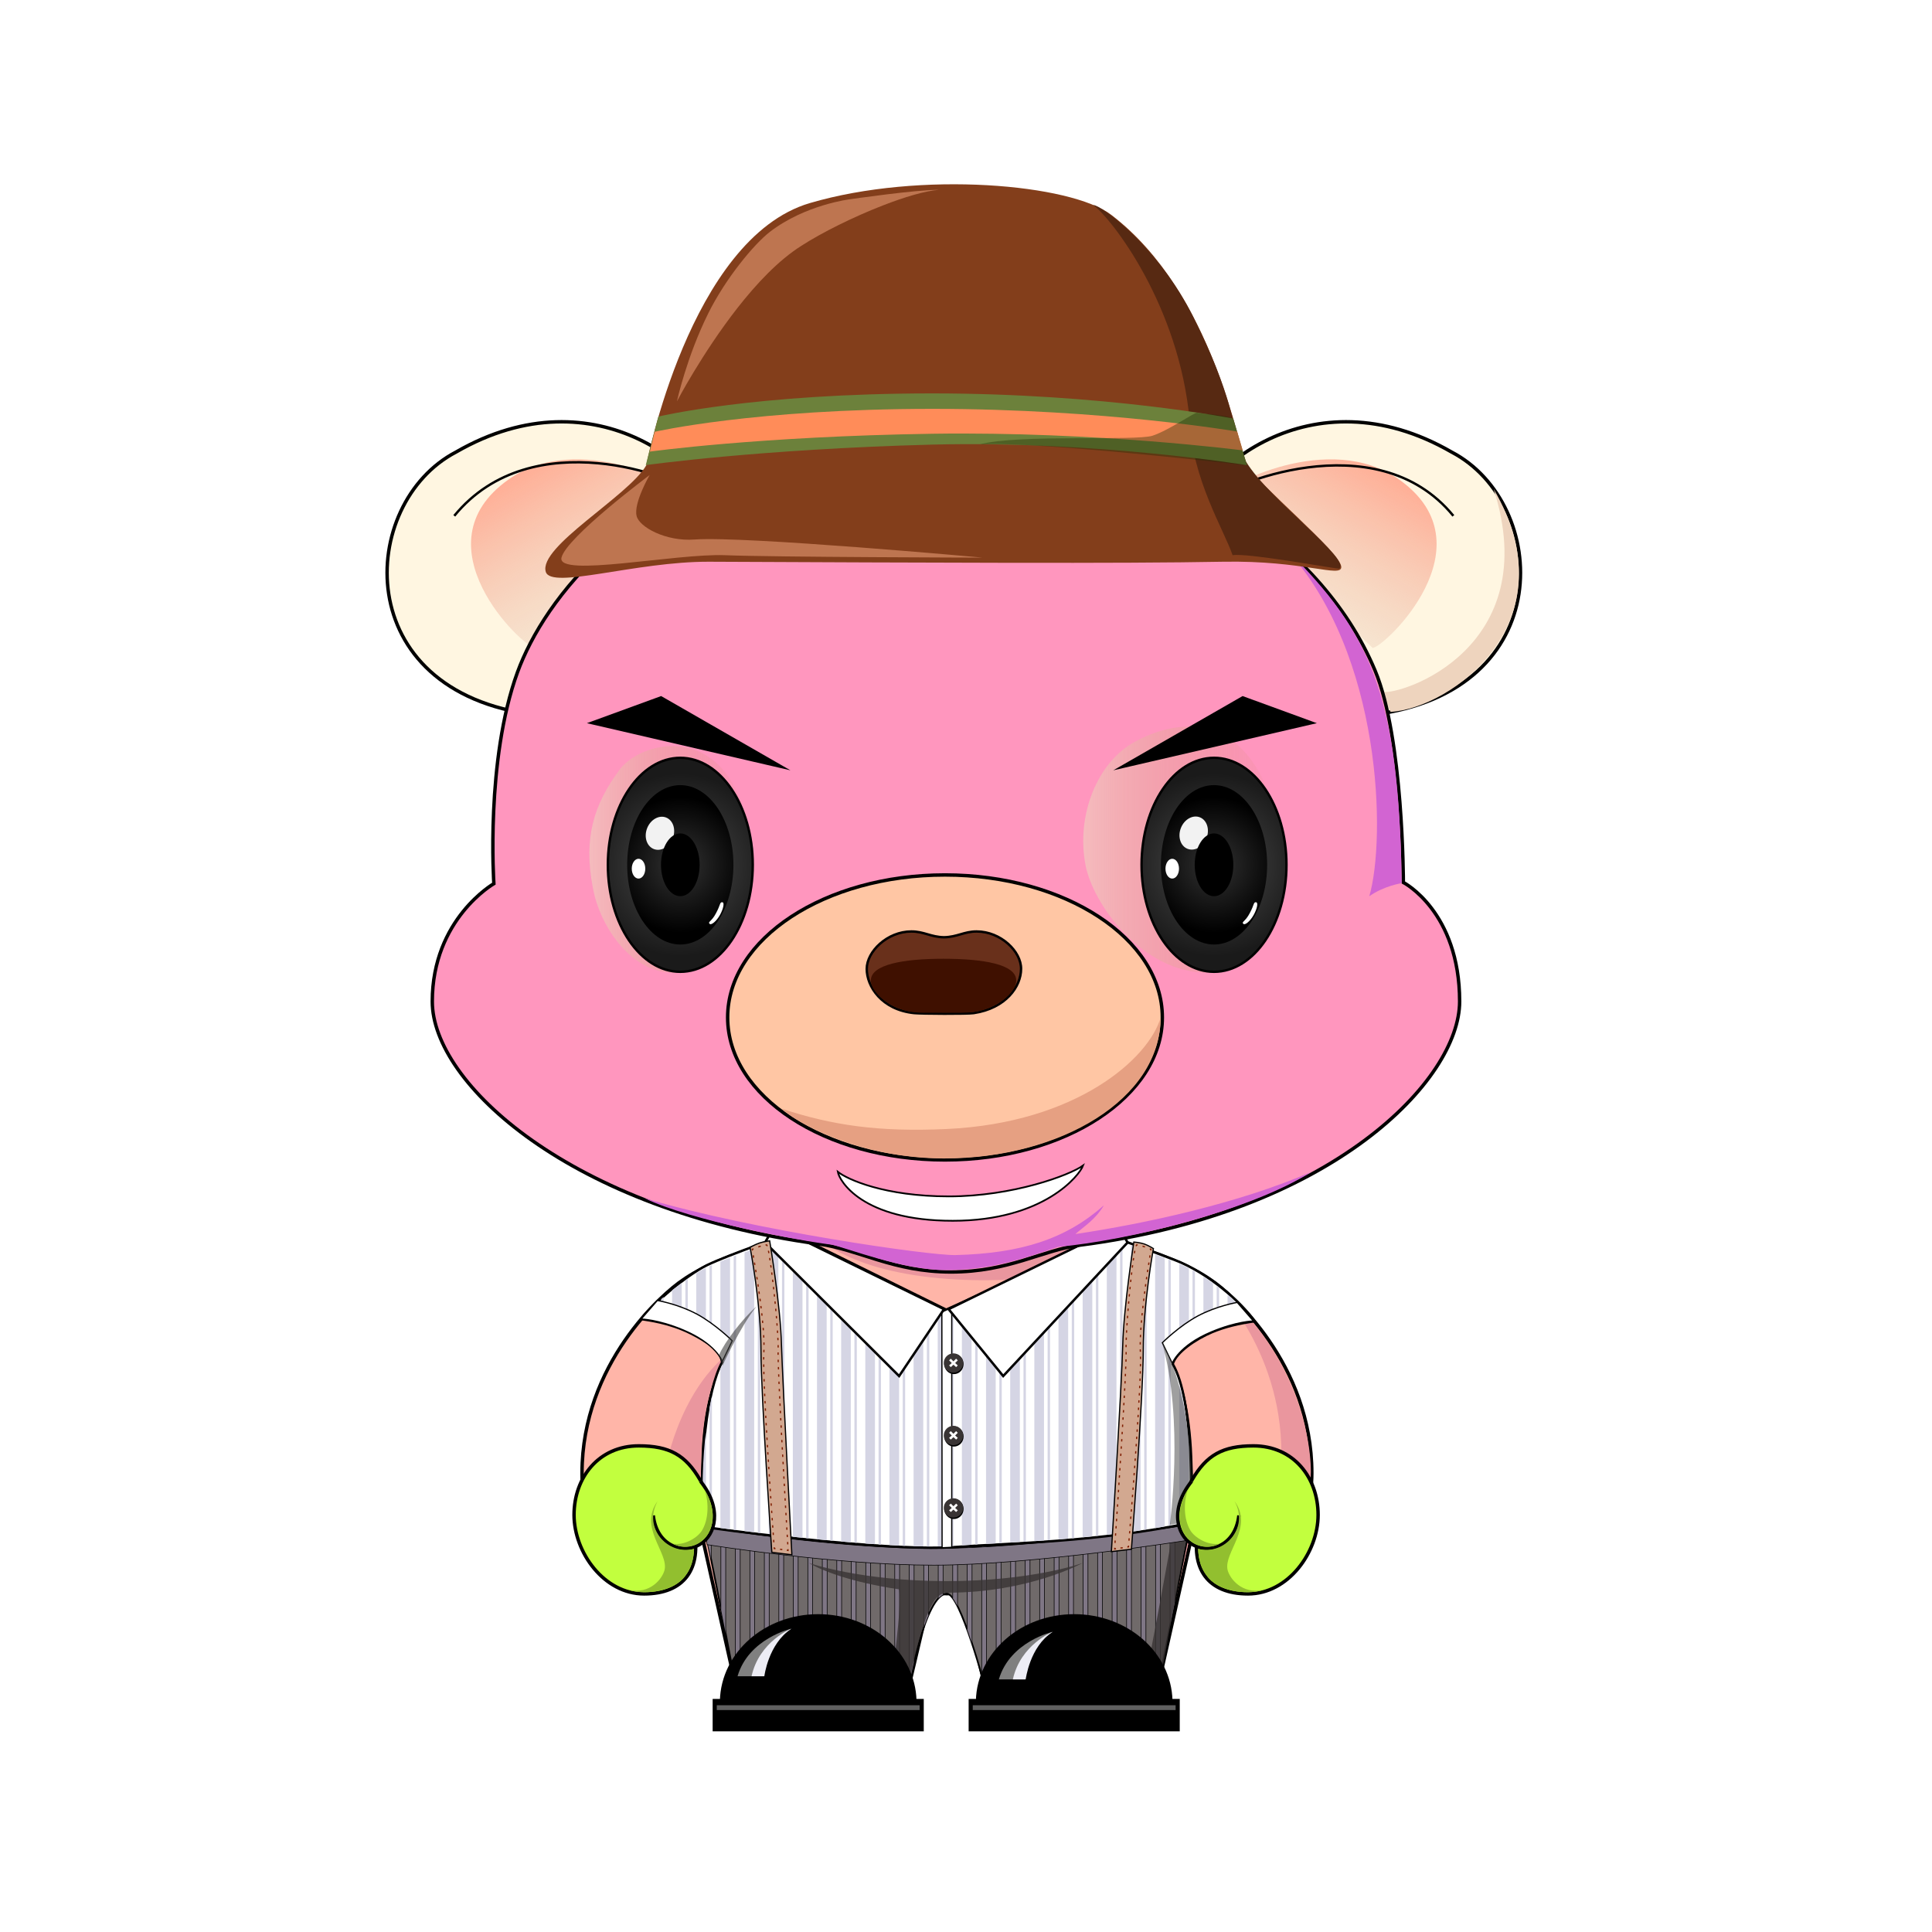 <?xml version="1.0" encoding="utf-8"?>
<svg version="1.0" id="layer_1" xmlns="http://www.w3.org/2000/svg" xmlns:xlink="http://www.w3.org/1999/xlink" x="0px" y="0px" viewBox="0 0 800 800" enable-background="new 0 0 800 800" xml:space="preserve">
<g id="_x31__2_">
	<g id="身体_14_">
		<path fill="#FFB5A8" stroke="#000000" stroke-width="1.417" stroke-miterlimit="10" d="M291.3,599.9c0.9-16.5,4-26.1,6.4-31.4
			C293.8,577.2,292.1,589,291.3,599.9l-0.4,14.5c0,9.2,0.5,24.7,0.5,24.7l13.1,58.4l71.6,1.9l9.4-39.9c0,0,3.8,0.4,6.6,0.4
			c2.8,0,6.6-0.4,6.6-0.4l9.4,39.9l71.6-1.9l13.1-58.4c0,0,0.5-15.2,0.5-24.1c0,0-0.2-33.1-6.8-46.5c2.1,3.2,5.8,16.1,6.5,34.5
			l0.4,12c3.6,39.4,49.8,38.6,49.8-5c0-45.3-33.4-74.5-41.8-80c-15.2-10.7-43.5-17.3-43.5-17.3h-65.7H392h-65.7
			c0,0-28.3,6.6-43.5,17.3c-8.4,5.5-41.8,34.7-41.8,80c0,43.8,46.6,44.3,49.8,4.4L291.3,599.9z"/>
		<path opacity="0.1" fill="#FFD2BE" d="M437.7,576.5c-10.9-19-1-39.8-11.4-39.8c-10.4,0-14.2,9.4-33,9.4c-0.1,0-0.7,0-0.8,0
			c-18.8,0-22.6-9.4-33-9.4s-0.5,20.8-11.4,39.8c-22.8,39.7,5.8,74.2,42.6,74.2c0.8,0,3.7,0,4.4,0
			C431.9,650.8,460.5,616.2,437.7,576.5z"/>
		<path fill="#EA969E" d="M335,647.2c0,0,21.3,7.5,57,7.5s56.3-7.5,56.3-7.5s-22.2,12.3-55.9,12.3c-2.9,0-4.9-0.1-7.6-0.3l-9.2,39.1
			l-3.2-4c2.3-7.2,1.4-30.3-0.1-36.2C352.5,655.2,340.1,650.3,335,647.2z"/>
		<path fill="#EA969E" d="M493.4,633l-13.7,59.8l-5.5-1c1.4-4.1,8.4-36.4,12.4-61.3c2.6-37.6-1.1-65.5-1.1-65.5
			C493.8,592.7,494.5,622.4,493.4,633z"/>
		<path fill="#EA969E" d="M542.8,609.5c0,10.4-6.2,31.3-16,29.3c4.2-12,3.7-32.8,3.7-32.8c1.9-45.3-26.9-73.4-26.9-73.4
			C534.1,556.9,542.8,591.9,542.8,609.5z"/>
		<path fill="#EA969E" d="M274.7,616.1c0,5.8-1.1,21.3-7.7,26.7c11.5,0,18.5-11.9,19.9-14.8c3.3-7.1,3.3-18,3.3-18
			c-0.3-34.8,10.2-48.6,10.2-48.6C282,576.8,274.7,606.2,274.7,616.1z"/>
		<path fill="#EA969E" d="M459.6,514.5c-4.6-8.2-28.1-15.9-64-17c-13.9-0.4-69.1-2.1-64.6,6.1c4.9,8.9,20.3,23,61.8,26
			C428.7,532.2,465.3,524.7,459.6,514.5z"/>
	</g>
	<g id="衣服_7_">
		<path fill="#706A6A" stroke="#000000" stroke-width="0.709" stroke-miterlimit="10" d="M291.4,632.1c1,1.2,13.5,67.3,13.5,67.3
			h71.2c0,0,6.9-39.5,16-39.5c5.6,0,16,39.5,16,39.5l71.6-1.9l13.1-66.1c0,0-44.9,8.9-103.1,9.4C359,641,324.7,637.9,291.4,632.1z"
			/>
		<g>
			<defs>
				<path id="SVGID_116_" d="M291.4,632.1c1,1.2,13.5,67.3,13.5,67.3h71.2c0,0,6.9-39.5,16-39.5c5.6,0,16,39.5,16,39.5l71.6-1.9
					l13.1-66.1c0,0-44.9,8.9-103.1,9.4C359,641,324.7,637.9,291.4,632.1z"/>
			</defs>
			<clipPath id="SVGID_2_">
				<use xlink:href="#SVGID_116_"  overflow="visible"/>
			</clipPath>
			<g clip-path="url(#SVGID_2_)">
				<rect x="292.5" y="629.4" fill="#7F7685" stroke="#000000" stroke-width="0.25" stroke-miterlimit="10" width="2" height="90"/>
				<rect x="298.5" y="629.4" fill="#7F7685" stroke="#000000" stroke-width="0.25" stroke-miterlimit="10" width="2" height="90"/>
				<rect x="304.5" y="629.4" fill="#7F7685" stroke="#000000" stroke-width="0.25" stroke-miterlimit="10" width="2" height="90"/>
				<rect x="310.5" y="629.4" fill="#7F7685" stroke="#000000" stroke-width="0.25" stroke-miterlimit="10" width="2" height="90"/>
				<rect x="316.5" y="629.4" fill="#7F7685" stroke="#000000" stroke-width="0.25" stroke-miterlimit="10" width="2" height="90"/>
				<rect x="322.5" y="629.4" fill="#7F7685" stroke="#000000" stroke-width="0.25" stroke-miterlimit="10" width="2" height="90"/>
				<rect x="328.5" y="629.4" fill="#7F7685" stroke="#000000" stroke-width="0.25" stroke-miterlimit="10" width="2" height="90"/>
				<rect x="334.5" y="629.4" fill="#7F7685" stroke="#000000" stroke-width="0.25" stroke-miterlimit="10" width="2" height="90"/>
				<rect x="340.5" y="629.4" fill="#7F7685" stroke="#000000" stroke-width="0.25" stroke-miterlimit="10" width="2" height="90"/>
				<rect x="346.5" y="629.4" fill="#7F7685" stroke="#000000" stroke-width="0.25" stroke-miterlimit="10" width="2" height="90"/>
				<rect x="352.5" y="629.4" fill="#7F7685" stroke="#000000" stroke-width="0.25" stroke-miterlimit="10" width="2" height="90"/>
				<rect x="358.5" y="629.4" fill="#7F7685" stroke="#000000" stroke-width="0.25" stroke-miterlimit="10" width="2" height="90"/>
				<rect x="364.5" y="629.4" fill="#7F7685" stroke="#000000" stroke-width="0.25" stroke-miterlimit="10" width="2" height="90"/>
				<rect x="370.5" y="629.4" fill="#7F7685" stroke="#000000" stroke-width="0.25" stroke-miterlimit="10" width="2" height="90"/>
				<rect x="376.5" y="629.4" fill="#7F7685" stroke="#000000" stroke-width="0.25" stroke-miterlimit="10" width="2" height="90"/>
				<rect x="382.5" y="629.4" fill="#7F7685" stroke="#000000" stroke-width="0.25" stroke-miterlimit="10" width="2" height="90"/>
				<rect x="388.5" y="629.4" fill="#7F7685" stroke="#000000" stroke-width="0.25" stroke-miterlimit="10" width="2" height="90"/>
				<rect x="394.5" y="629.4" fill="#7F7685" stroke="#000000" stroke-width="0.25" stroke-miterlimit="10" width="2" height="90"/>
				<rect x="400.5" y="629.4" fill="#7F7685" stroke="#000000" stroke-width="0.25" stroke-miterlimit="10" width="2" height="90"/>
				<rect x="406.5" y="629.4" fill="#7F7685" stroke="#000000" stroke-width="0.25" stroke-miterlimit="10" width="2" height="90"/>
				<rect x="412.5" y="629.4" fill="#7F7685" stroke="#000000" stroke-width="0.25" stroke-miterlimit="10" width="2" height="90"/>
				<rect x="418.5" y="629.4" fill="#7F7685" stroke="#000000" stroke-width="0.25" stroke-miterlimit="10" width="2" height="90"/>
				<rect x="424.5" y="629.4" fill="#7F7685" stroke="#000000" stroke-width="0.25" stroke-miterlimit="10" width="2" height="90"/>
				<rect x="430.5" y="629.4" fill="#7F7685" stroke="#000000" stroke-width="0.25" stroke-miterlimit="10" width="2" height="90"/>
				<rect x="436.5" y="629.4" fill="#7F7685" stroke="#000000" stroke-width="0.25" stroke-miterlimit="10" width="2" height="90"/>
				<rect x="442.5" y="629.4" fill="#7F7685" stroke="#000000" stroke-width="0.25" stroke-miterlimit="10" width="2" height="90"/>
				<rect x="448.5" y="629.4" fill="#7F7685" stroke="#000000" stroke-width="0.25" stroke-miterlimit="10" width="2" height="90"/>
				<rect x="454.5" y="629.4" fill="#7F7685" stroke="#000000" stroke-width="0.25" stroke-miterlimit="10" width="2" height="90"/>
				<rect x="460.5" y="629.4" fill="#7F7685" stroke="#000000" stroke-width="0.25" stroke-miterlimit="10" width="2" height="90"/>
				<rect x="466.5" y="629.4" fill="#7F7685" stroke="#000000" stroke-width="0.25" stroke-miterlimit="10" width="2" height="90"/>
				<rect x="472.5" y="629.4" fill="#7F7685" stroke="#000000" stroke-width="0.25" stroke-miterlimit="10" width="2" height="90"/>
				<rect x="478.5" y="629.4" fill="#7F7685" stroke="#000000" stroke-width="0.25" stroke-miterlimit="10" width="2" height="90"/>
				<rect x="484.5" y="629.4" fill="#7F7685" stroke="#000000" stroke-width="0.25" stroke-miterlimit="10" width="2" height="90"/>
			</g>
		</g>
		<path opacity="0.8" fill="#393434" d="M335,647.2c0,0,21.3,7.5,57,7.5s56.3-7.5,56.3-7.5s-22.2,12.3-55.9,12.3
			c-2.9,0-4.9,2.2-6,4.1c-5.9,9.9-10.4,35.8-10.4,35.8l-7.3,0.2c0.4-3.6,5.1-35.6,3.5-41.5C352.5,655.2,340.1,650.3,335,647.2z"/>
		<path opacity="0.8" fill="#393434" d="M492.3,631.4L481,692.7l-6.8,1.8c1.4-4.1,11.8-62.1,11.8-62.1L492.3,631.4z"/>
		<path fill="#7F7685" stroke="#000000" stroke-width="0.25" stroke-miterlimit="10" d="M292.8,639.6c0,0,53,8.5,93.8,8.5
			s105.2-10.3,105.2-10.3l1-6.4c0,0-64.9,9.8-106.2,9.8s-95.2-8.9-95.2-8.9L292.8,639.6z"/>
		<path fill="#FFFFFF" stroke="#000000" stroke-miterlimit="10" d="M265.5,546.2c2.9,0.5,11.6,1.4,20.7,6
			c6.3,3.2,12.2,6.9,12.8,11.9c-6.2,11.4-9.7,40.1-7.5,68.2c26.4,3.7,80.6,10,103.9,8.3s58.9-2,97.4-10c0.7-8.8,1.6-50.9-7.2-65.8
			c1.4-4.8,9.4-10.3,16.3-13.2c5.5-2.3,11.3-3.6,17.6-4.5c-5.4-7.7-19.1-20-32.9-25.3c-16.4-6.3-27.3-10.1-27.3-10.1l-67.5,30.6
			l-64.3-31.7c0,0-25.7,8.9-34.8,13.3C283.6,528.4,269,541.1,265.5,546.2z"/>
		<g>
			<defs>
				<path id="SVGID_118_" d="M265.5,546.2c2.9,0.5,9.3-0.3,19.7,4.9c6.8,3.4,13.8,8,14.4,13c-6.2,11.4-10.2,39.6-8.1,67.7
					c26.4,3.7,80.5,10,103.8,8.3s58.9-2.1,97.4-10c0.7-8.8,1-50.4-7.8-65.3c1.4-4.8,9.8-10.6,16.8-13.5c5.5-2.3,10.4-3.5,16.8-4.3
					c-5.4-7.7-18.4-19.3-32.3-24.6c-16.4-6.3-26.9-10.1-26.9-10.1L391.7,543l-63.9-31.2c0,0-26,8.6-35,12.9
					C283.8,529.1,269,541.1,265.5,546.2z"/>
			</defs>
			<clipPath id="SVGID_3_">
				<use xlink:href="#SVGID_118_"  overflow="visible"/>
			</clipPath>
			<g clip-path="url(#SVGID_3_)">
				<rect x="268.3" y="511.8" fill="#D5D5E4" width="4" height="132"/>
				<rect x="273.8" y="511.8" fill="#D5D5E4" width="1" height="132"/>
				<rect x="283.8" y="511.8" fill="#D5D5E4" width="1" height="132"/>
				<rect x="293.8" y="511.8" fill="#D5D5E4" width="1" height="132"/>
				<rect x="303.8" y="511.8" fill="#D5D5E4" width="1" height="132"/>
				<rect x="313.8" y="511.8" fill="#D5D5E4" width="1" height="132"/>
				<rect x="323.8" y="511.8" fill="#D5D5E4" width="1" height="132"/>
				<rect x="333.8" y="511.8" fill="#D5D5E4" width="1" height="132"/>
				<rect x="343.8" y="511.8" fill="#D5D5E4" width="1" height="132"/>
				<rect x="353.8" y="511.8" fill="#D5D5E4" width="1" height="132"/>
				<rect x="363.8" y="511.8" fill="#D5D5E4" width="1" height="132"/>
				<rect x="373.8" y="511.8" fill="#D5D5E4" width="1" height="132"/>
				<rect x="383.8" y="511.8" fill="#D5D5E4" width="1" height="132"/>
				<rect x="393.8" y="511.8" fill="#D5D5E4" width="1" height="132"/>
				<rect x="403.8" y="511.8" fill="#D5D5E4" width="1" height="132"/>
				<rect x="413.8" y="511.8" fill="#D5D5E4" width="1" height="132"/>
				<rect x="423.8" y="511.8" fill="#D5D5E4" width="1" height="132"/>
				<rect x="433.8" y="511.8" fill="#D5D5E4" width="1" height="132"/>
				<rect x="443.8" y="511.8" fill="#D5D5E4" width="1" height="132"/>
				<rect x="453.8" y="511.8" fill="#D5D5E4" width="1" height="132"/>
				<rect x="463.8" y="511.8" fill="#D5D5E4" width="1" height="132"/>
				<rect x="473.8" y="511.8" fill="#D5D5E4" width="1" height="132"/>
				<rect x="483.8" y="511.8" fill="#D5D5E4" width="1" height="132"/>
				<rect x="493.8" y="511.8" fill="#D5D5E4" width="1" height="132"/>
				<rect x="503.8" y="511.8" fill="#D5D5E4" width="1" height="132"/>
				<rect x="513.8" y="511.8" fill="#D5D5E4" width="1" height="132"/>
				<rect x="278.3" y="511.8" fill="#D5D5E4" width="4" height="132"/>
				<rect x="288.3" y="511.8" fill="#D5D5E4" width="4" height="132"/>
				<rect x="298.3" y="511.8" fill="#D5D5E4" width="4" height="132"/>
				<rect x="308.3" y="511.8" fill="#D5D5E4" width="4" height="132"/>
				<rect x="318.3" y="511.8" fill="#D5D5E4" width="4" height="132"/>
				<rect x="328.3" y="511.8" fill="#D5D5E4" width="4" height="132"/>
				<rect x="338.3" y="511.8" fill="#D5D5E4" width="4" height="132"/>
				<rect x="348.3" y="511.8" fill="#D5D5E4" width="4" height="132"/>
				<rect x="358.3" y="511.8" fill="#D5D5E4" width="4" height="132"/>
				<rect x="368.3" y="511.8" fill="#D5D5E4" width="4" height="132"/>
				<rect x="378.3" y="511.8" fill="#D5D5E4" width="4" height="132"/>
				<rect x="388.3" y="511.8" fill="#D5D5E4" width="4" height="132"/>
				<rect x="398.3" y="511.8" fill="#D5D5E4" width="4" height="132"/>
				<rect x="408.3" y="511.8" fill="#D5D5E4" width="4" height="132"/>
				<rect x="418.3" y="511.8" fill="#D5D5E4" width="4" height="132"/>
				<rect x="428.3" y="511.8" fill="#D5D5E4" width="4" height="132"/>
				<rect x="438.3" y="511.8" fill="#D5D5E4" width="4" height="132"/>
				<rect x="448.3" y="511.8" fill="#D5D5E4" width="4" height="132"/>
				<rect x="458.3" y="511.8" fill="#D5D5E4" width="4" height="132"/>
				<rect x="468.3" y="511.8" fill="#D5D5E4" width="4" height="132"/>
				<rect x="478.3" y="511.8" fill="#D5D5E4" width="4" height="132"/>
				<rect x="488.3" y="511.8" fill="#D5D5E4" width="4" height="132"/>
				<rect x="498.3" y="511.8" fill="#D5D5E4" width="4" height="132"/>
				<rect x="508.3" y="511.8" fill="#D5D5E4" width="4" height="132"/>
			</g>
		</g>
		<polygon fill="#FFFFFF" stroke="#000000" stroke-width="0.5" stroke-miterlimit="10" points="394.1,640.7 390.1,640.9 390,543.3 
			394.1,541.4 		"/>
		<polygon fill="#FFFFFF" stroke="#000000" stroke-miterlimit="10" points="322.7,508.7 390.9,542.1 372.3,569.8 316.8,514.5 
			320.1,508.7 		"/>
		<polygon fill="#FFFFFF" stroke="#000000" stroke-miterlimit="10" points="461.1,508.7 392.8,542.1 415.4,569.8 466.9,514.5 
			463.7,508.7 		"/>
		<path fill="#FFFFFF" stroke="#000000" stroke-width="0.5" stroke-miterlimit="10" d="M485.4,564.5c0,0,2.6-7.3,16.2-13
			c10.5-4.4,17.4-4.5,17.4-4.5l-6.7-7.7c0,0-8.4,1.4-16.3,5.6c-7.8,4.2-14.7,11.1-14.7,11.1L485.4,564.5z"/>
		<path fill="#FFFFFF" stroke="#000000" stroke-width="0.5" stroke-miterlimit="10" d="M299.1,563.7c0,0-2.6-7.3-16.2-13
			c-10.5-4.4-17.4-4.5-17.4-4.5l6.7-7.7c0,0,8.4,1.4,16.3,5.6c7.8,4.2,14.7,11.1,14.7,11.1L299.1,563.7z"/>
		<path opacity="0.5" fill="#404040" d="M481.2,556c13.9,23.9,13.1,70.3,11.1,74l-7.9,1.4C484.4,631.4,490.4,588,481.2,556z"/>
		<path opacity="0.6" fill="#404040" d="M313.3,540.9c-5.9,5.2-13.4,15-15.5,20.1c1,2.3,1.4,4.5,1.4,4.5S306.5,549.2,313.3,540.9z"
			/>
		<g>
			<path fill="#D2A890" stroke="#000000" stroke-width="0.5" stroke-miterlimit="10" d="M327.9,643.8l-8.3-1c0,0-4.5-64.5-4.5-83.7
				c0-19.2-4.5-42.6-4.5-42.6s2.1-1.2,3.9-1.8c1.8-0.6,4.2-0.9,4.2-0.9s4.6,27.4,4.9,43.4C324.1,573,327.9,643.8,327.9,643.8z"/>
			<g>
				<g>
					<path fill="none" stroke="#7F1D00" stroke-width="0.5" stroke-miterlimit="10" d="M312,517.1c-0.3,0.1-0.5,0.2-0.5,0.2
						s0,0.2,0.1,0.5"/>
					<path fill="none" stroke="#7F1D00" stroke-width="0.5" stroke-miterlimit="10" stroke-dasharray="1.011,2.021" d="
						M311.9,519.8c1.3,7.4,5,29.6,4.4,40.2c-0.7,11.7,3.5,69.6,4.2,79.7"/>
					<path fill="none" stroke="#7F1D00" stroke-width="0.5" stroke-miterlimit="10" d="M320.6,640.7c0,0.3,0,0.5,0,0.5l0.5,0.1"/>
					
						<line fill="none" stroke="#7F1D00" stroke-width="0.5" stroke-miterlimit="10" stroke-dasharray="0.946,1.891" x1="323" y1="641.5" x2="324.9" y2="641.8"/>
					<path fill="none" stroke="#7F1D00" stroke-width="0.5" stroke-miterlimit="10" d="M325.8,641.9l0.5,0.1c0,0,0-0.2,0-0.5"/>
					<path fill="none" stroke="#7F1D00" stroke-width="0.5" stroke-miterlimit="10" stroke-dasharray="1.008,2.015" d="
						M326.2,639.5c-0.8-13-4.3-72.9-4-80.3c0.3-7.6-2.6-35.2-4.2-42.2"/>
					<path fill="none" stroke="#7F1D00" stroke-width="0.5" stroke-miterlimit="10" d="M317.7,516c-0.1-0.2-0.1-0.4-0.2-0.5
						c-0.1,0-0.3,0-0.5,0"/>
					<path fill="none" stroke="#7F1D00" stroke-width="0.5" stroke-miterlimit="10" stroke-dasharray="1.06,2.12" d="M315,516
						c-0.7,0.2-1.4,0.5-2,0.7"/>
				</g>
			</g>
		</g>
		<g>
			<path fill="#D2A890" stroke="#000000" stroke-width="0.5" stroke-miterlimit="10" d="M460.2,642.5l8.3-1c0,0,4.9-63.2,4.9-82.5
				c0-19.2,4.2-42,4.2-42s-2.1-1.3-3.8-1.9c-1.8-0.6-4.3-0.8-4.3-0.8s-4.2,26.7-4.6,42.7C464.5,573,460.2,642.5,460.2,642.5z"/>
			<g>
				<g>
					<path fill="none" stroke="#7F1D00" stroke-width="0.5" stroke-miterlimit="10" d="M476.1,517.1c0.3,0.1,0.5,0.2,0.5,0.2
						s0,0.2-0.1,0.5"/>
					<path fill="none" stroke="#7F1D00" stroke-width="0.5" stroke-miterlimit="10" stroke-dasharray="1.005,2.01" d="
						M476.2,519.8c-1.2,7.4-4.6,29.6-4,40.2c0.7,11.7-4,69-4.8,79"/>
					<path fill="none" stroke="#7F1D00" stroke-width="0.5" stroke-miterlimit="10" d="M467.3,640c0,0.3,0,0.5,0,0.5l-0.5,0.1"/>
					
						<line fill="none" stroke="#7F1D00" stroke-width="0.5" stroke-miterlimit="10" stroke-dasharray="0.946,1.891" x1="464.9" y1="640.9" x2="463" y2="641.1"/>
					<path fill="none" stroke="#7F1D00" stroke-width="0.5" stroke-miterlimit="10" d="M462.1,641.3l-0.5,0.1c0,0,0-0.2,0-0.5"/>
					<path fill="none" stroke="#7F1D00" stroke-width="0.5" stroke-miterlimit="10" stroke-dasharray="1.002,2.005" d="
						M461.7,638.9c0.9-13,4.9-72.3,4.6-79.7c-0.3-7.6,2.2-35.3,3.8-42.2"/>
					<path fill="none" stroke="#7F1D00" stroke-width="0.5" stroke-miterlimit="10" d="M470.4,516c0.1-0.2,0.1-0.4,0.2-0.5
						c0.1,0,0.3,0,0.5,0"/>
					<path fill="none" stroke="#7F1D00" stroke-width="0.5" stroke-miterlimit="10" stroke-dasharray="1.06,2.12" d="M473.1,516
						c0.7,0.2,1.4,0.5,2,0.7"/>
				</g>
			</g>
		</g>
		<g id="扣子_1_">
			<g>
				<ellipse cx="395" cy="624.8" rx="4" ry="4.2"/>
				<circle fill="#393434" cx="394.8" cy="624.4" r="4"/>
				<polygon fill="#FFFFFF" points="396.6,625.4 395.5,624.4 396.6,623.3 395.9,622.6 394.8,623.7 393.7,622.6 393,623.3 
					394.1,624.4 393,625.4 393.7,626.1 394.8,625.1 395.9,626.1 				"/>
			</g>
			<g>
				<ellipse cx="395" cy="594.8" rx="4" ry="4.2"/>
				<circle fill="#393434" cx="394.8" cy="594.4" r="4"/>
				<polygon fill="#FFFFFF" points="396.6,595.4 395.5,594.4 396.6,593.3 395.9,592.6 394.8,593.7 393.7,592.6 393,593.3 
					394.1,594.4 393,595.4 393.7,596.1 394.8,595.1 395.9,596.1 				"/>
			</g>
			<g>
				<ellipse cx="395" cy="564.8" rx="4" ry="4.2"/>
				<circle fill="#393434" cx="394.8" cy="564.4" r="4"/>
				<polygon fill="#FFFFFF" points="396.6,565.4 395.5,564.4 396.6,563.3 395.9,562.6 394.8,563.7 393.7,562.6 393,563.3 
					394.1,564.4 393,565.4 393.7,566.1 394.8,565.1 395.9,566.1 				"/>
			</g>
		</g>
	</g>
	<g id="鞋子_2_">
		<g>
			<path stroke="#000000" stroke-width="1.417" stroke-miterlimit="10" d="M484.8,704.2c-0.5-19.5-18.2-35.1-40-35.1
				c-21.8,0-39.5,15.6-40,35.1h-3v12h86v-12H484.8z"/>
			<path fill="#808080" d="M435.9,675.7c0,0-17.7,4-22.3,19.7h10.7C424.3,695.3,421.9,685.3,435.9,675.7z"/>
			<path fill="#EDEDF5" d="M435.9,675.7c0,0-13.3,5.2-16.5,19.7h5.3C424.8,695.3,426.3,681.9,435.9,675.7z"/>
			<rect x="402.8" y="706.1" fill="#606060" width="84" height="2"/>
		</g>
		<g>
			<path stroke="#000000" stroke-width="1.417" stroke-miterlimit="10" d="M378.8,704.2c-0.5-19.5-18.2-35.1-40-35.1
				c-21.8,0-39.5,15.6-40,35.1h-3v12h86v-12H378.8z"/>
			<path fill="#808080" d="M327.7,674.4c0,0-17.7,4-22.3,19.7H316C316,694.1,313.7,684.1,327.7,674.4z"/>
			<path fill="#EDEDF5" d="M327.7,674.4c0,0-13.3,5.2-16.5,19.7h5.3C316.5,694.1,318.1,680.7,327.7,674.4z"/>
			<rect x="296.8" y="706.1" fill="#606060" width="84" height="2"/>
		</g>
	</g>
	<g id="手_5_">
		<g id="左手_16_">
			<path fill="#C2FF3E" stroke="#000000" stroke-width="1.417" stroke-miterlimit="10" d="M287.2,632.8
				c3.6,16.8-3.9,27.2-20.5,27.2s-29-17.2-29-32.7c0-15.5,10.2-28.6,26.8-28.6c12.7,0,19.4,3.8,25.4,14.1
				C293.8,619.7,286.4,629.3,287.2,632.8z"/>
			<path fill="#C2FF3E" stroke="#000000" stroke-width="1.417" stroke-miterlimit="10" d="M270.5,627.5c1.5,13,12.8,16.2,19.6,11.8
				c6.1-3.8,9.1-14.5,0-25.9"/>
			<path fill="#92BF2F" d="M291.4,616.4c1.5,2.4,2.9,11.3-0.7,17.3c-1.8,3-7.3,6.4-12.2,5.5c6.1,3.2,12.8,0.3,15.3-5.2
				C297.3,626.6,292.9,618.2,291.4,616.4z"/>
			<path fill="#92BF2F" d="M272.3,621.6c-8,10.9,4.5,21.2,2.9,28.4c-0.8,3.5-5.9,10.4-15,8.3c7.4,2.5,19.4,0.3,23.5-5.7
				c1.1-1.6,3.4-4.2,3.7-11.2C276.6,644.1,266.1,632.9,272.3,621.6z"/>
		</g>
		<g id="左手_15_">
			<path fill="#C2FF3E" stroke="#000000" stroke-width="1.417" stroke-miterlimit="10" d="M496.3,632.8
				c-3.6,16.8,3.9,27.2,20.5,27.2s29-17.2,29-32.7c0-15.5-10.2-28.6-26.8-28.6c-12.7,0-19.4,3.8-25.4,14.1
				C489.7,619.7,497.1,629.3,496.3,632.8z"/>
			<path fill="#C2FF3E" stroke="#000000" stroke-width="1.417" stroke-miterlimit="10" d="M513,627.5c-1.5,13-12.8,16.2-19.6,11.8
				c-6.1-3.8-9.1-14.5,0-25.9"/>
			<path fill="#92BF2F" d="M492.2,616.4c-1.5,2.4-2.9,11.3,0.7,17.3c1.8,3,7.3,6.4,12.2,5.5c-6.1,3.2-12.8,0.3-15.3-5.2
				C486.3,626.6,490.7,618.2,492.2,616.4z"/>
			<path fill="#92BF2F" d="M511.2,621.6c8,10.9-4.5,21.2-2.9,28.4c0.8,3.5,5.9,10.4,15,8.3c-7.4,2.5-19.4,0.3-23.5-5.7
				c-1.1-1.6-3.4-4.2-3.7-11.2C506.9,644.1,517.4,632.9,511.2,621.6z"/>
		</g>
	</g>
	<g id="耳朵_5_">
		<g id="耳朵_21_">
			<path fill="#FFF6E1" stroke="#000000" stroke-width="1.417" stroke-miterlimit="10" d="M299.6,220.5
				c-4.2-24.9-52.4-67-110.8-33.3c-40.6,21.2-44.6,99.3,32.9,108.8L299.6,220.5z"/>
			<linearGradient id="SVGID_4_" gradientUnits="userSpaceOnUse" x1="256.577" y1="248.082" x2="223.574" y2="190.919">
				<stop  offset="2.564103e-03" style="stop-color:#EED2BE;stop-opacity:0.5"/>
				<stop  offset="1" style="stop-color:#FFAE96"/>
			</linearGradient>
			<path fill="url(#SVGID_4_)" d="M221.5,268.3c-5-0.4-49.3-42.5-11-69.7c29-20.5,72,2.3,76.5,8L221.5,268.3z"/>
			<path fill="none" stroke="#000000" stroke-miterlimit="10" d="M188.1,213.6c32.4-39.6,93.5-15.1,97.1-10.3"/>
		</g>
		<g id="耳朵_20_">
			<path fill="#FFF6E1" stroke="#000000" stroke-width="1.417" stroke-miterlimit="10" d="M490.3,220.5
				c4.2-24.9,52.4-67,110.8-33.3c40.6,21.2,44.6,99.3-32.9,108.8L490.3,220.5z"/>
			<path fill="#EED4BE" d="M618.5,202.5c32.2,55.3-17.8,90.8-42.7,92.3l-3.5-8.3C580.4,288,639.5,268.3,618.5,202.5z"/>
			
				<linearGradient id="SVGID_5_" gradientUnits="userSpaceOnUse" x1="4114.163" y1="248.082" x2="4081.16" y2="190.919" gradientTransform="matrix(-1 0 0 1 4647.489 0)">
				<stop  offset="2.564103e-03" style="stop-color:#EED2BE;stop-opacity:0.5"/>
				<stop  offset="1" style="stop-color:#FFAE96"/>
			</linearGradient>
			<path fill="url(#SVGID_5_)" d="M568.4,268.3c5-0.4,49.3-42.5,11-69.7c-29-20.5-72,2.3-76.5,8L568.4,268.3z"/>
			<path fill="none" stroke="#000000" stroke-miterlimit="10" d="M601.8,213.6c-32.4-39.6-95.3-11.6-98.8-6.9"/>
		</g>
	</g>
	<g id="面部_9_">
		<path id="面部_10_" fill="#FF96BE" stroke="#000000" stroke-width="1.417" stroke-miterlimit="10" d="M214.3,278.3
			c11.2-30.5,46.9-77.2,129.7-100c36.3-10,61.8-8.8,96.6,0.5c41.8,11.2,105.2,42.4,128.8,98.9c11.7,28,11.7,87.7,11.7,87.7
			s23.3,12,23.3,49.3c0,32.5-52.7,87.4-157.3,100.9c-15.4,2-29.3,11.1-53.3,11.1s-38-9.3-54.8-11.6C236.1,501,179,448.5,179,414.7
			c0-34.2,25.5-48.8,25.5-48.8S201,314.7,214.3,278.3z"/>
		<path fill="#D264D2" d="M532.7,227.5c34.8,34.5,46.6,60.2,47.7,138.2c0,0-7.3,1.1-13.4,5.4C573.9,347.5,572.5,271,532.7,227.5z"/>
		<path fill="#D264D2" d="M267,496.2c18.9,9.2,64.8,17.7,77.4,19.2c6.4,1.4,29.4,10.5,47,10.5s30.2-3.9,46.7-9.6
			c29.3-2.6,80.2-15.3,104.8-31c-30.3,13.1-68.9,21.4-97.6,25.7c3.7-3.3,8.2-5.9,11.8-11.9c-15.7,13.9-34.1,19.9-61.5,20.6
			C384.7,519.9,312,509.5,267,496.2z"/>
	</g>
	<g id="鼻子_1_">
		<ellipse fill="#FFC6A4" stroke="#000000" stroke-width="1.417" stroke-miterlimit="10" cx="391.3" cy="421.3" rx="90" ry="59"/>
		<path fill="#E6A082" d="M392,467.5c-28.1,1.3-47.3-1.5-68.3-8.4c6.1,6,32.9,20.6,67.2,20.6c48.4,0,89.7-24.6,89.7-58.4
			C475.8,438.2,445.9,465,392,467.5z"/>
		<g id="鼻子_2_">
			<path fill="#69301B" stroke="#000000" stroke-miterlimit="10" d="M404.4,385.7c-5.2,0-8,2.3-13.5,2.4c-5.5-0.1-8.3-2.4-13.5-2.4
				c-10,0-18.5,8.3-18.5,15.5c0,7.3,6.2,16.9,19.6,18.3c3.1,0.3,22,0.4,24.7,0c13.3-2,19.6-11,19.6-18.3
				C422.9,394,414.4,385.7,404.4,385.7z"/>
			<path fill="#3F1000" d="M420.8,406c0,4.5-6.4,10.1-14,12.3c-4.9,1.4-10,1-16.5,1c-5.7,0-10.3,0.4-14.8-0.7
				c-8.7-2.1-14.9-8.3-14.9-12.6c0-6.6,13.4-9,30-9S420.8,399.3,420.8,406z"/>
		</g>
	</g>
	<g id="眼睛_16_">
		<linearGradient id="SVGID_6_" gradientUnits="userSpaceOnUse" x1="448.541" y1="351.792" x2="532.263" y2="351.792">
			<stop  offset="0" style="stop-color:#EED4BE;stop-opacity:0.6"/>
			<stop  offset="1" style="stop-color:#C87A4A;stop-opacity:0"/>
		</linearGradient>
		<path fill="url(#SVGID_6_)" d="M524.7,326.7c17.5,42.8,2.8,76.1-24.6,76.1s-47.7-28.8-50.6-44.6c-4-20.6,4.9-42.7,20.5-51.1
			C489.5,296.5,512.7,297.3,524.7,326.7z"/>
		<linearGradient id="SVGID_7_" gradientUnits="userSpaceOnUse" x1="244.038" y1="355.831" x2="312.922" y2="355.831">
			<stop  offset="0" style="stop-color:#EED4BE;stop-opacity:0.6"/>
			<stop  offset="1" style="stop-color:#C87A4A;stop-opacity:0"/>
		</linearGradient>
		<path fill="url(#SVGID_7_)" d="M304.6,326.7c20.7,41.4-1.1,75.1-24.6,76.1c-18.5,0.8-31.7-19.4-34.5-35.2
			c-4-20.6,0.4-34.5,11-48.8C264.4,308,291.7,300.7,304.6,326.7z"/>
		<g id="眼睛_18_">
			<radialGradient id="SVGID_8_" cx="281.673" cy="358.107" r="37.851" gradientUnits="userSpaceOnUse">
				<stop  offset="0" style="stop-color:#4D4D4D"/>
				<stop  offset="1" style="stop-color:#1A1A1A"/>
			</radialGradient>
			<ellipse fill="url(#SVGID_8_)" stroke="#000000" stroke-miterlimit="10" cx="281.7" cy="358.1" rx="30" ry="44.3"/>
			
				<radialGradient id="SVGID_10_" cx="311.07" cy="358.107" r="28.178" gradientTransform="matrix(0.985 0 0 1 -24.756 0)" gradientUnits="userSpaceOnUse">
				<stop  offset="0" style="stop-color:#333333"/>
				<stop  offset="1" style="stop-color:#000000"/>
			</radialGradient>
			<ellipse fill="url(#SVGID_10_)" cx="281.7" cy="358.1" rx="22" ry="33"/>
			
				<ellipse transform="matrix(0.361 -0.933 0.933 0.361 -147.298 475.264)" fill="#F2F2F2" cx="273.1" cy="345.1" rx="7" ry="5.7"/>
			<ellipse cx="281.7" cy="358.1" rx="8" ry="13"/>
			<path fill="#FFFFFF" d="M298.1,378.9c-1.4,2.5-3.6,4.4-4.3,3.6c-0.8-0.8,0.9-0.9,2.7-4.4c1.9-3.5,1.5-4.6,2.6-4.5
				C300.1,373.7,299.5,376.4,298.1,378.9z"/>
			<ellipse fill="#FFFFFF" cx="264.4" cy="359.7" rx="2.8" ry="4.1"/>
		</g>
		<g id="眼睛_17_">
			<radialGradient id="SVGID_11_" cx="502.673" cy="358.107" r="37.851" gradientUnits="userSpaceOnUse">
				<stop  offset="0" style="stop-color:#4D4D4D"/>
				<stop  offset="1" style="stop-color:#1A1A1A"/>
			</radialGradient>
			<ellipse fill="url(#SVGID_11_)" stroke="#000000" stroke-miterlimit="10" cx="502.7" cy="358.1" rx="30" ry="44.3"/>
			
				<radialGradient id="SVGID_12_" cx="535.417" cy="358.107" r="28.178" gradientTransform="matrix(0.985 0 0 1 -24.756 0)" gradientUnits="userSpaceOnUse">
				<stop  offset="0" style="stop-color:#333333"/>
				<stop  offset="1" style="stop-color:#000000"/>
			</radialGradient>
			<ellipse fill="url(#SVGID_12_)" cx="502.7" cy="358.1" rx="22" ry="33"/>
			
				<ellipse transform="matrix(0.361 -0.933 0.933 0.361 -6.062 681.368)" fill="#F2F2F2" cx="494.1" cy="345.1" rx="7" ry="5.7"/>
			<ellipse cx="502.7" cy="358.1" rx="8" ry="13"/>
			<path fill="#FFFFFF" d="M519.1,378.9c-1.4,2.5-3.6,4.4-4.3,3.6c-0.8-0.8,0.9-0.9,2.7-4.4c1.9-3.5,1.5-4.6,2.6-4.5
				C521.1,373.7,520.5,376.4,519.1,378.9z"/>
			<ellipse fill="#FFFFFF" cx="485.4" cy="359.7" rx="2.8" ry="4.1"/>
		</g>
	</g>
	<g id="眉毛_2_">
		<polygon stroke="#000000" stroke-width="1.417" stroke-miterlimit="10" points="465.5,317.2 542.8,299.3 514.6,289 		"/>
		<polygon stroke="#000000" stroke-width="1.417" stroke-miterlimit="10" points="322.8,317.2 245.5,299.3 273.7,289 		"/>
	</g>
<path id="嘴巴_2_" fill="#FFFFFF" stroke="#000000" stroke-width="0.709" stroke-miterlimit="10" d="M448.5,482.6
		c-1.5,4.1-16.3,22.9-54,22.9s-47-16.7-47.6-20.3c4,3.2,19.5,10.2,46,10.2S443,486.6,448.5,482.6z"/>
	<g id="头发_9_">
		<path fill="#FFCDAD" stroke="#000000" stroke-width="1.417" stroke-miterlimit="10" d="M364.8,196.7
			c-26.6-6.4-37.6-38.8-23.1-58.7c-3.2,16.8,9.8,36.2,37.8,33.6"/>
		<path fill="#E4B27A" d="M340.5,141.2c0,0-1.2,8.3,0.4,14.6c2.3,8.7,10.2,15.5,10.2,15.5s-6.1,0.6-8.9-2.4c0.3,0.6,4.9,4.7,5.9,5.3
			c12.1,7.9,23.3,8.5,23.3,8.5s-8.9,1.1-14.9-0.6c6.7,4.3,21.7,4.9,21.7,4.9s-4.8,2.7-9.9,1.4c6.3,2.5,15.9,3.4,22.8,1.7l-14.4-17.4
			C371.2,173.3,340.9,171.3,340.5,141.2z"/>
		<path fill="#FFCDAD" stroke="#000000" stroke-width="1.417" stroke-miterlimit="10" d="M445.2,180.1c-16.5-4.2-20.3-24.4-6-27.6
			c-14.9-3.3-21.7,16.3-17.7,21.8c-13.6-1-48-22.5-40.8-55.3c-13,15.5-24.8,68.8,30.3,77.7"/>
		<path fill="#E4B27A" d="M400.3,184.9c-23.7-12-27.2-38.2-20.8-62.1c-4.5,32.1,32,54.1,47.5,53.1c-4-5.5-4.3-18,8.8-23
			c-10.9,5.4-7.1,23.8,9.3,28c0,0-7.1,0.9-18.1-5c0,1.1,15.7,9,15.7,9l-21.8-8.9l20.7,13.1l-15-3l6.8,5l-17.1-6.9l22.3,14.4
			L400.3,184.9z"/>
	</g>
	<g id="帽子_7_">
		<path fill="#833E1B" d="M267.6,192.7c0,0,17.9-93.9,67.7-108.6c45.9-13.5,108.2-7.9,124.9,4.9c42.5,32.5,52.6,96.9,56.2,103.7
			c3.6,6.9,39,36.3,39,42.1c0,4.6-15.6-2.8-48.9-2.2c-42.5,0.8-121.1,0.4-212.9,0c-30.5-0.1-65.3,11.6-67.6,4.2
			C222.8,226.4,260.1,205.5,267.6,192.7z"/>
		<path fill="#572912" d="M452.7,84.9c3.4,0,27.1,17.5,41.5,46.5c16.6,33.4,15,42,21.7,59.7c10,16.3,43.9,40.6,38.6,44.4
			c-5.3-0.6-38.1-6.6-44.1-5.6c-3.7-10.7-16.8-31.7-17.8-55.9C488.2,126.5,460.5,90.7,452.7,84.9z"/>
		<path fill="#6C813B" d="M272.6,172.5c0,0,39.6-9.6,113.5-9.6c71.2,0,124.5,10.4,124.5,10.4l5.7,19.3c0,0-62.3-10.2-130.3-8.5
			c-72,1.9-118.6,8.5-118.6,8.5L272.6,172.5z"/>
		<path fill="#FF8C59" d="M271.1,178.8c0,0,41.2-9.5,115.1-9.5c71.2,0,126.1,9.4,126.1,9.4l2.3,7.8c0,0-60.5-7.9-128.4-6.9
			c-72,1.1-117.1,7.4-117.1,7.4L271.1,178.8z"/>
		<path opacity="0.4" fill="#243105" d="M510.7,173.4l5.7,19.3c0,0-87.3-10.1-110.7-8.7c16-4.3,64.8-1.3,71.6-3.6
			c7.1-2.4,17.7-10,18.5-9.5C496.7,171.4,507.3,171.5,510.7,173.4z"/>
		<path fill="#BE7550" d="M269,196.7c0,0-34.5,25.8-36.5,34.2c-2,8.4,47.3-1.8,67.7-1c20.3,0.8,106.7,1,106.7,1s-98.7-9-119.3-7.5
			c-11.9,0.9-23-5.2-24-9.8C262.3,208.3,269,196.7,269,196.7z"/>
		<path fill="#BE7550" d="M352,82.5c0,0-18.5,2.2-33.2,13.5c-6.5,5-18.3,19.2-25.5,33.7c-9,18.1-13,36.5-13,36.5s10.4-19.9,25-38.6
			c7.9-10.1,17-19.8,26.5-25.8c8.5-5.5,21.6-12,33.7-16.7c9-3.5,17.6-6.1,23.4-6.5C379.5,78.5,352,82.5,352,82.5z"/>
	</g>
</g>
</svg>